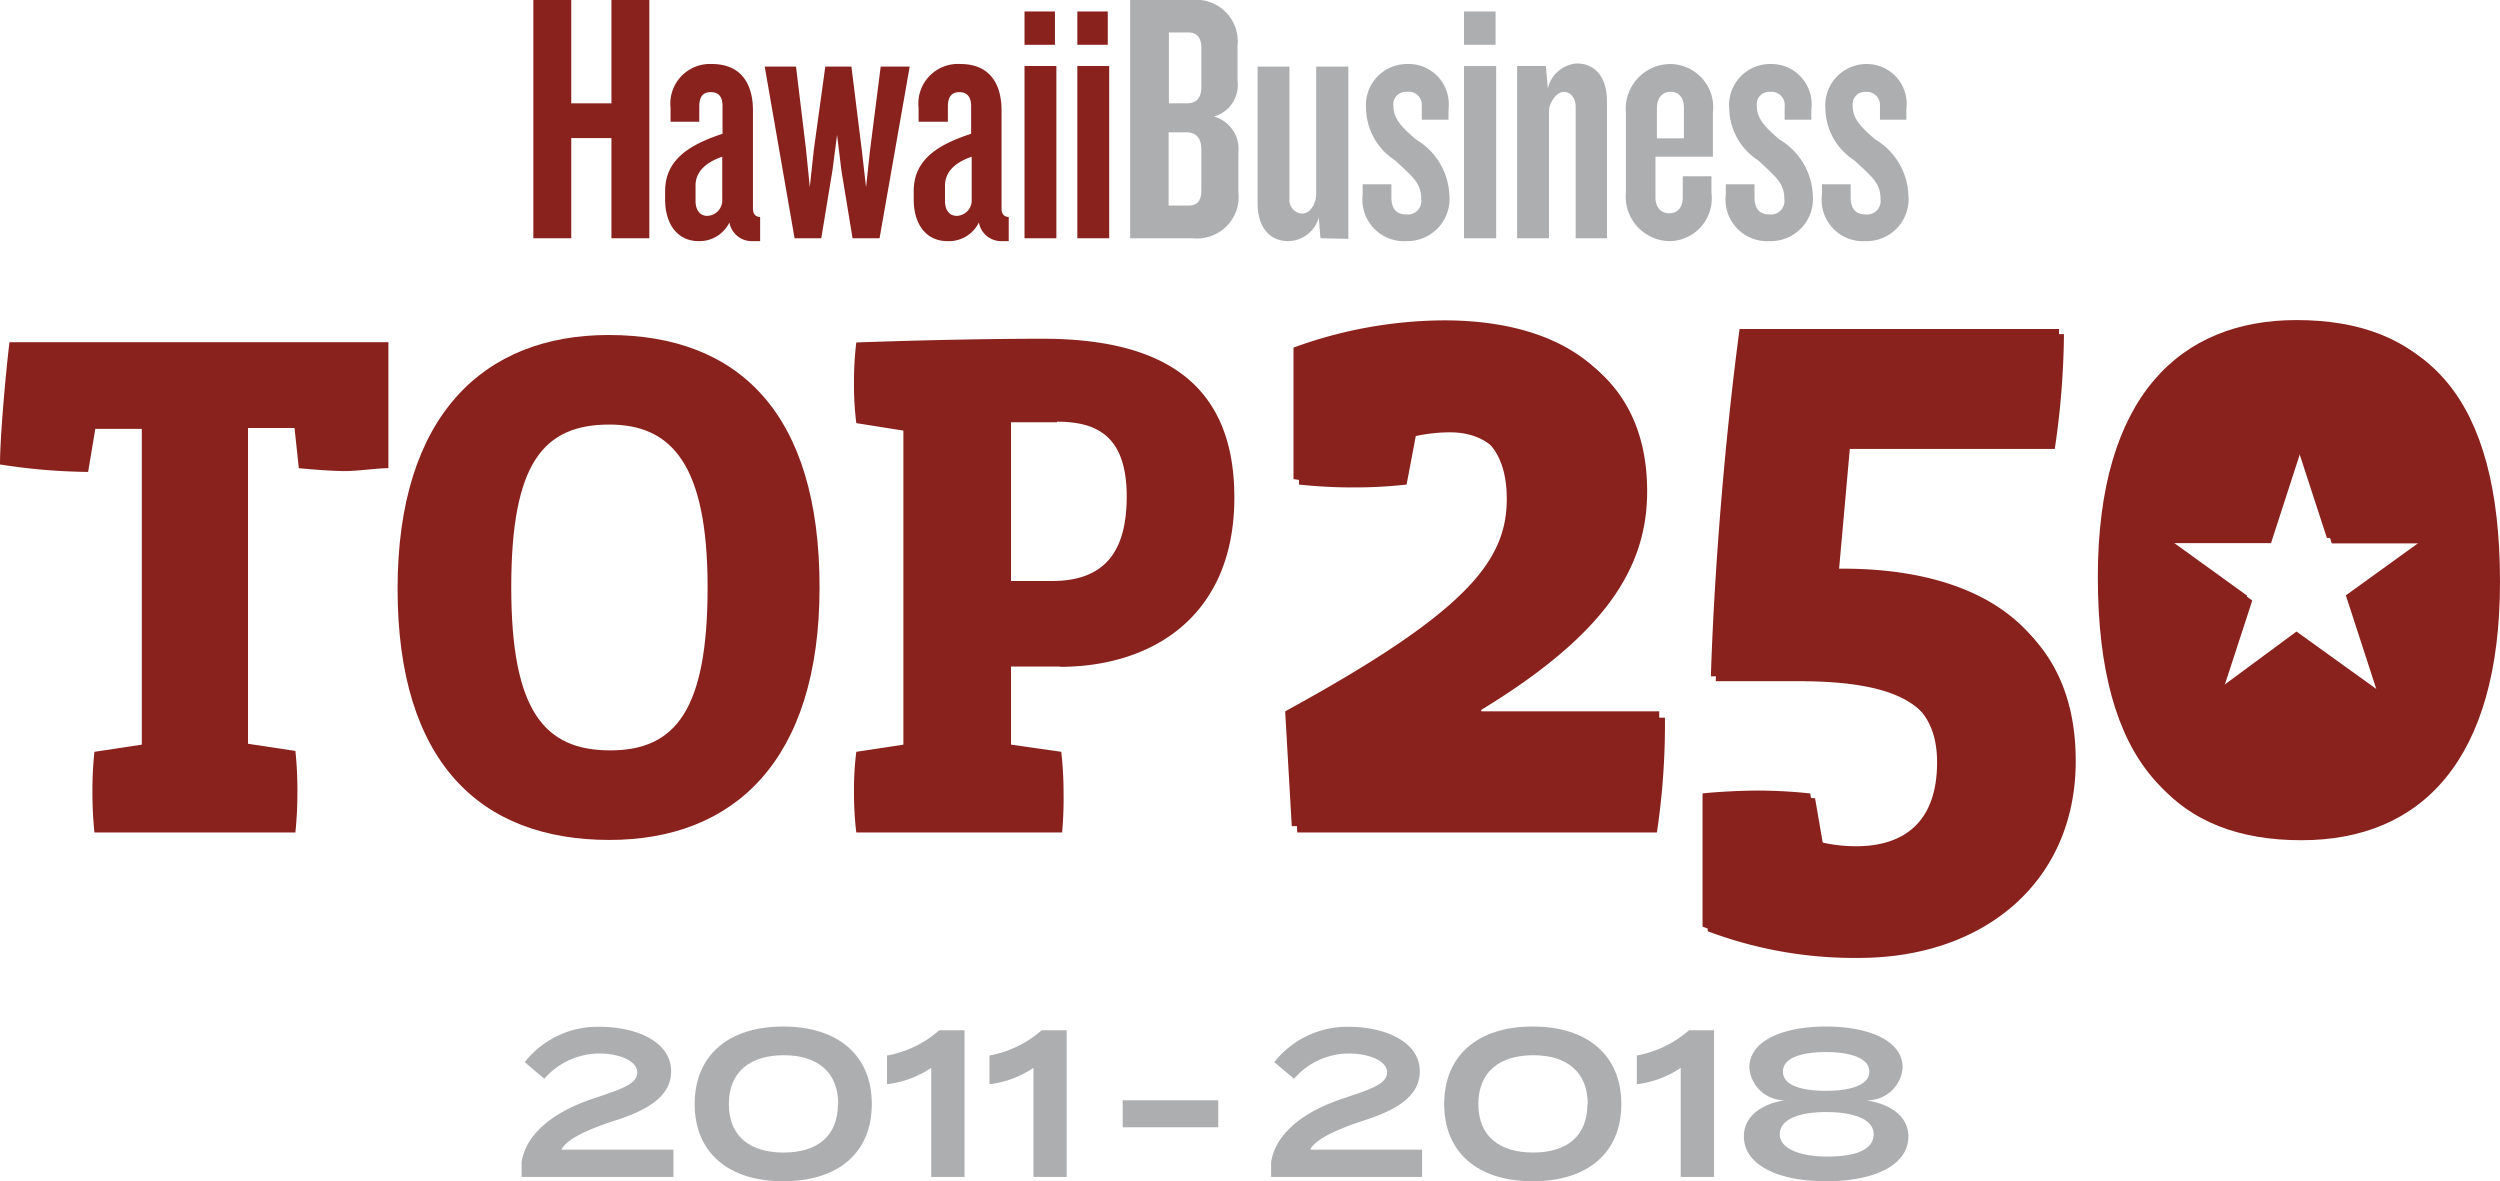 <svg xmlns="http://www.w3.org/2000/svg" viewBox="0 0 87.09 41.15"><defs><style>.cls-1{fill:#89211c;}.cls-2{fill:#adaeb0;}</style></defs><title>Asset 1</title><g id="Layer_2" data-name="Layer 2"><g id="Layer_1-2" data-name="Layer 1"><path class="cls-1" d="M57.7,29H45.19L45,25c6.32-3.46,7.72-5.24,7.72-7.4,0-1.71-.86-2.54-2.22-2.54a5.78,5.78,0,0,0-1.18.13L49,16.88a16.21,16.21,0,0,1-1.84.1,17.46,17.46,0,0,1-1.91-.1v-4.6a15.43,15.43,0,0,1,5.24-.95c4.1,0,6.89,1.87,6.89,5.78,0,2.63-1.4,4.95-5.78,7.62V25H58a25.5,25.5,0,0,1-.28,4Z"/><path class="cls-1" d="M64.75,33.37a14.48,14.48,0,0,1-5.26-.93V27.81c.53-.06,1.39-.1,1.93-.1a17.8,17.8,0,0,1,1.81.1l.29,1.68a5.51,5.51,0,0,0,1.3.16c1.84,0,2.82-1,2.82-2.92,0-2.13-1.46-3-5-3H59.77c.13-4.06.54-8.67,1-12.09H71.9a28.59,28.59,0,0,1-.32,4H64.44L64.05,20h.32c4.16,0,7.94,1.62,7.94,6.51,0,4.19-3.17,6.86-7.56,6.86Z"/><path class="cls-1" d="M79.11,18.92H75.68l2.78,2L77.39,24.2l2.78-2,2.78,2-1.06-3.27,2.77-2H81.23l-1.06-3.27-1.06,3.27Zm1.06,10.35c-4.25,0-6.92-2.48-6.92-9,0-6.32,2.89-9,6.92-9,4.35,0,6.92,2.51,6.92,9,0,6.2-2.73,9-6.92,9Z"/><path class="cls-1" d="M13.53,16.31c-.4,0-1.06.1-1.52.1s-1.17-.06-1.6-.1l-.15-1.4H8.64v11l1.65.25a12.56,12.56,0,0,1,.07,1.39A13.5,13.5,0,0,1,10.29,29h-7a13.5,13.5,0,0,1-.07-1.42,12.56,12.56,0,0,1,.07-1.39l1.65-.25v-11H3.32l-.25,1.5A21,21,0,0,1,0,16.18c0-.89.18-3,.33-4.26h13.2v4.39Z"/><path class="cls-1" d="M21.23,14.79c-2.3,0-3.42,1.34-3.42,5.67s1.17,5.68,3.45,5.68,3.39-1.42,3.39-5.68-1.24-5.67-3.42-5.67Zm0,14.47c-4.51,0-7.38-2.72-7.38-8.75s3-8.84,7.35-8.84c4.54,0,7.35,2.73,7.35,8.79s-3,8.8-7.32,8.8Z"/><path class="cls-1" d="M36.82,14.71c-.64,0-1.17,0-1.6,0v5.53h1.42c1.7,0,2.61-.86,2.61-2.94s-1-2.61-2.43-2.61Zm.1,8.51h-1.7v2.72l1.75.25a12.52,12.52,0,0,1,.08,1.39A13.52,13.52,0,0,1,37,29H29.83a11.27,11.27,0,0,1-.08-1.42,10.49,10.49,0,0,1,.08-1.39l1.64-.25V15l-1.64-.26a10.49,10.49,0,0,1-.08-1.39,11.27,11.27,0,0,1,.08-1.42c2.22-.08,4.71-.13,6.48-.13,4.16,0,6.69,1.52,6.69,5.53,0,4.18-2.91,5.9-6.08,5.9Z"/><path class="cls-1" d="M57.53,28.78H45l-.23-4c6.33-3.46,7.72-5.24,7.72-7.4,0-1.71-.85-2.54-2.22-2.54a5.87,5.87,0,0,0-1.18.13l-.28,1.72c-.57.06-1.27.09-1.84.09s-1.37,0-1.91-.09V12.11a15.43,15.43,0,0,1,5.24-.95c4.1,0,6.89,1.87,6.89,5.78,0,2.63-1.39,4.95-5.78,7.62v.22h6.39a25.55,25.55,0,0,1-.29,4Z"/><path class="cls-1" d="M64.59,33.2a14.81,14.81,0,0,1-5.28-.92V27.64c.54-.06,1.4-.1,1.94-.1a17.8,17.8,0,0,1,1.81.1l.29,1.68a5.51,5.51,0,0,0,1.3.16c1.84,0,2.83-1,2.83-2.92,0-2.13-1.46-3-5-3H59.6c.13-4.07.54-8.67,1-12.1H71.73a28.86,28.86,0,0,1-.32,4H64.27l-.38,4.35h.31c4.17,0,7.94,1.62,7.94,6.51,0,4.19-3.17,6.86-7.55,6.86Z"/><path class="cls-1" d="M78.94,18.75H75.51l2.77,2-1,3.26L80,22l2.78,2-1.06-3.26,2.77-2H81.06L80,15.49l-1.06,3.26ZM80,29.1c-4.25,0-6.92-2.48-6.92-9,0-6.32,2.89-8.95,6.92-8.95,4.35,0,6.92,2.51,6.92,9,0,6.19-2.73,9-6.92,9Z"/><polygon class="cls-1" points="21.3 8.3 21.3 4.81 19.9 4.81 19.9 8.3 18.58 8.3 18.58 0 19.9 0 19.9 3.6 21.3 3.6 21.3 0 22.62 0 22.62 8.3 21.3 8.3 21.3 8.3"/><path class="cls-1" d="M25.16,5.46c-.62.21-.93.56-.93,1V7c0,.29.13.52.41.52a.54.54,0,0,0,.52-.58V5.46ZM26.22,8.4a.79.79,0,0,1-.81-.65,1.16,1.16,0,0,1-1.07.65c-.7,0-1.17-.54-1.17-1.46V6.66c0-1.1.85-1.62,2-2V3.69c0-.3-.12-.48-.41-.48s-.4.18-.4.5v.53h-1V3.76A1.38,1.38,0,0,1,24.8,2.23c1,0,1.43.67,1.43,1.62V7.26c0,.19.08.29.25.3V8.4Z"/><polygon class="cls-1" points="30.64 8.3 29.7 8.3 29.31 5.93 29.16 4.7 29 5.93 28.61 8.3 27.68 8.3 26.64 2.32 27.73 2.32 28.08 5.22 28.21 6.52 28.35 5.22 28.75 2.32 29.66 2.32 30.02 5.22 30.17 6.52 30.31 5.22 30.68 2.32 31.69 2.32 30.64 8.3 30.64 8.3"/><path class="cls-1" d="M33.85,5.46c-.62.21-.93.56-.93,1V7c0,.29.13.52.41.52a.54.54,0,0,0,.52-.58V5.46ZM34.91,8.4a.79.79,0,0,1-.81-.65A1.16,1.16,0,0,1,33,8.4c-.7,0-1.17-.54-1.17-1.46V6.66c0-1.1.84-1.62,2-2V3.69c0-.3-.13-.48-.41-.48s-.4.18-.4.5v.53H32V3.76a1.38,1.38,0,0,1,1.46-1.53c1,0,1.43.67,1.43,1.62V7.26c0,.19.08.29.25.3V8.4Z"/><path class="cls-1" d="M35.69,1.56V.4h1.06V1.56Zm0,6.74v-6h1.11v6Z"/><path class="cls-1" d="M37.53,1.56V.4h1.06V1.56Zm0,6.74v-6h1.11v6Z"/><path class="cls-2" d="M41.85,5.2c0-.38-.18-.59-.51-.59h-.63V7.16h.7c.31,0,.44-.18.44-.53V5.2Zm0-3.53c0-.35-.15-.54-.46-.54h-.67V3.6h.62c.33,0,.51-.18.51-.57V1.67Zm-.3,6.63H39.37V0h2.15a1.45,1.45,0,0,1,1.59,1.61v1.2a1.14,1.14,0,0,1-.82,1.25,1.17,1.17,0,0,1,.85,1.25V6.69a1.45,1.45,0,0,1-1.6,1.61Z"/><path class="cls-2" d="M46,8.3l-.06-.72a1.12,1.12,0,0,1-1.06.82c-.68,0-1.07-.52-1.07-1.31V2.32h1.11v4.6a.47.47,0,0,0,.44.52c.31,0,.49-.39.49-.67V2.32h1.12v6Z"/><path class="cls-2" d="M49,8.4a1.45,1.45,0,0,1-1.53-1.62V6.42h1v.45c0,.41.18.6.52.6a.47.47,0,0,0,.52-.53c0-.55-.27-.76-.92-1.36a2.18,2.18,0,0,1-1-1.78A1.43,1.43,0,0,1,49,2.23,1.4,1.4,0,0,1,50.46,3.8v.37h-.93V3.71A.46.46,0,0,0,49,3.2a.43.43,0,0,0-.46.48c0,.43.24.71.79,1.18a2.36,2.36,0,0,1,1.16,1.93A1.47,1.47,0,0,1,49,8.4Z"/><path class="cls-2" d="M51,1.56V.4H52.1V1.56ZM51,8.3v-6h1.12v6Z"/><path class="cls-2" d="M54.89,8.3V3.73c0-.31-.17-.53-.42-.53s-.51.39-.51.67V8.3H52.85v-6h1l.07.78a1.13,1.13,0,0,1,1-.87c.68,0,1.06.52,1.06,1.31V8.3Z"/><path class="cls-2" d="M58.66,3.76c0-.33-.15-.56-.46-.56s-.48.23-.48.56V4.82h.94V3.76ZM58.19,8.4a1.55,1.55,0,0,1-1.55-1.7V3.93a1.56,1.56,0,0,1,1.55-1.7,1.51,1.51,0,0,1,1.48,1.7V5.46h-2V6.88c0,.32.17.55.48.55s.47-.23.47-.55V6.14h1v.58A1.49,1.49,0,0,1,58.19,8.4Z"/><path class="cls-2" d="M61.65,8.4a1.45,1.45,0,0,1-1.53-1.62V6.42h1v.45c0,.41.18.6.52.6a.47.47,0,0,0,.52-.53c0-.55-.27-.76-.92-1.36a2.18,2.18,0,0,1-1-1.78,1.43,1.43,0,0,1,1.47-1.57A1.4,1.4,0,0,1,63.1,3.8v.37h-.93V3.71a.46.46,0,0,0-.51-.51.43.43,0,0,0-.46.48c0,.43.24.71.79,1.18a2.36,2.36,0,0,1,1.16,1.93,1.47,1.47,0,0,1-1.5,1.61Z"/><path class="cls-2" d="M65,8.4a1.44,1.44,0,0,1-1.53-1.62V6.42h1v.45c0,.41.18.6.52.6a.47.47,0,0,0,.52-.53c0-.55-.27-.76-.92-1.36a2.17,2.17,0,0,1-1-1.78A1.44,1.44,0,0,1,65,2.23,1.39,1.39,0,0,1,66.41,3.8v.37h-.92V3.71A.46.46,0,0,0,65,3.2a.43.43,0,0,0-.46.48c0,.43.24.71.79,1.18a2.35,2.35,0,0,1,1.15,1.93A1.46,1.46,0,0,1,65,8.4Z"/><path class="cls-2" d="M20.91,35.77c1.22,0,2.47.5,2.47,1.55,0,.87-.82,1.36-2,1.73-.95.31-1.66.65-1.82,1h3.9V41H18.17v-.51c.14-.95,1.06-1.76,2.56-2.24.84-.29,1.47-.47,1.47-.89s-.66-.66-1.32-.66a2.56,2.56,0,0,0-1.92.88L18.28,37A3.23,3.23,0,0,1,20.91,35.77Z"/><path class="cls-2" d="M24.2,38.46c0-1.69,1.17-2.7,3.08-2.7s3.09,1,3.09,2.7-1.17,2.69-3.09,2.69S24.2,40.14,24.2,38.46Zm5,0c0-1.12-.73-1.7-1.9-1.7s-1.91.58-1.91,1.7.73,1.69,1.91,1.69S29.19,39.57,29.19,38.46Z"/><path class="cls-2" d="M32.44,37.2a3.52,3.52,0,0,1-1.54.57v-1a3.74,3.74,0,0,0,1.82-.88h.88V41H32.44Z"/><path class="cls-2" d="M36,37.2a3.48,3.48,0,0,1-1.53.57v-1a3.83,3.83,0,0,0,1.82-.88h.87V41H36Z"/><path class="cls-2" d="M39.11,39.27v-.94h3.33v.94Z"/><path class="cls-2" d="M47,35.77c1.21,0,2.46.5,2.46,1.55,0,.87-.82,1.36-2,1.73-.94.31-1.65.65-1.82,1h3.9V41H44.28v-.51c.14-.95,1.06-1.76,2.56-2.24.84-.29,1.48-.47,1.48-.89s-.66-.66-1.33-.66a2.52,2.52,0,0,0-1.91.88L44.39,37A3.24,3.24,0,0,1,47,35.77Z"/><path class="cls-2" d="M50.31,38.46c0-1.69,1.17-2.7,3.08-2.7s3.09,1,3.09,2.7-1.17,2.69-3.09,2.69S50.31,40.14,50.31,38.46Zm5,0c0-1.12-.73-1.7-1.9-1.7s-1.91.58-1.91,1.7.73,1.69,1.91,1.69S55.3,39.57,55.3,38.46Z"/><path class="cls-2" d="M58.55,37.2a3.48,3.48,0,0,1-1.53.57v-1a3.83,3.83,0,0,0,1.82-.88h.87V41H58.55Z"/><path class="cls-2" d="M66.48,39.59c0,1-1.18,1.56-2.87,1.56s-2.86-.58-2.86-1.56c0-.78.74-1.16,1.43-1.26a1.23,1.23,0,0,1-1.24-1.14c0-.95,1.2-1.43,2.67-1.43s2.67.48,2.67,1.43A1.23,1.23,0,0,1,65,38.33C65.72,38.43,66.48,38.81,66.48,39.59Zm-1.21-.08c0-.53-.71-.77-1.66-.77S62,39,62,39.51s.71.78,1.66.78S65.27,40.07,65.27,39.51ZM63.61,38c.8,0,1.51-.18,1.51-.67s-.71-.68-1.51-.68-1.5.18-1.5.68S62.81,38,63.61,38Z"/></g></g></svg>